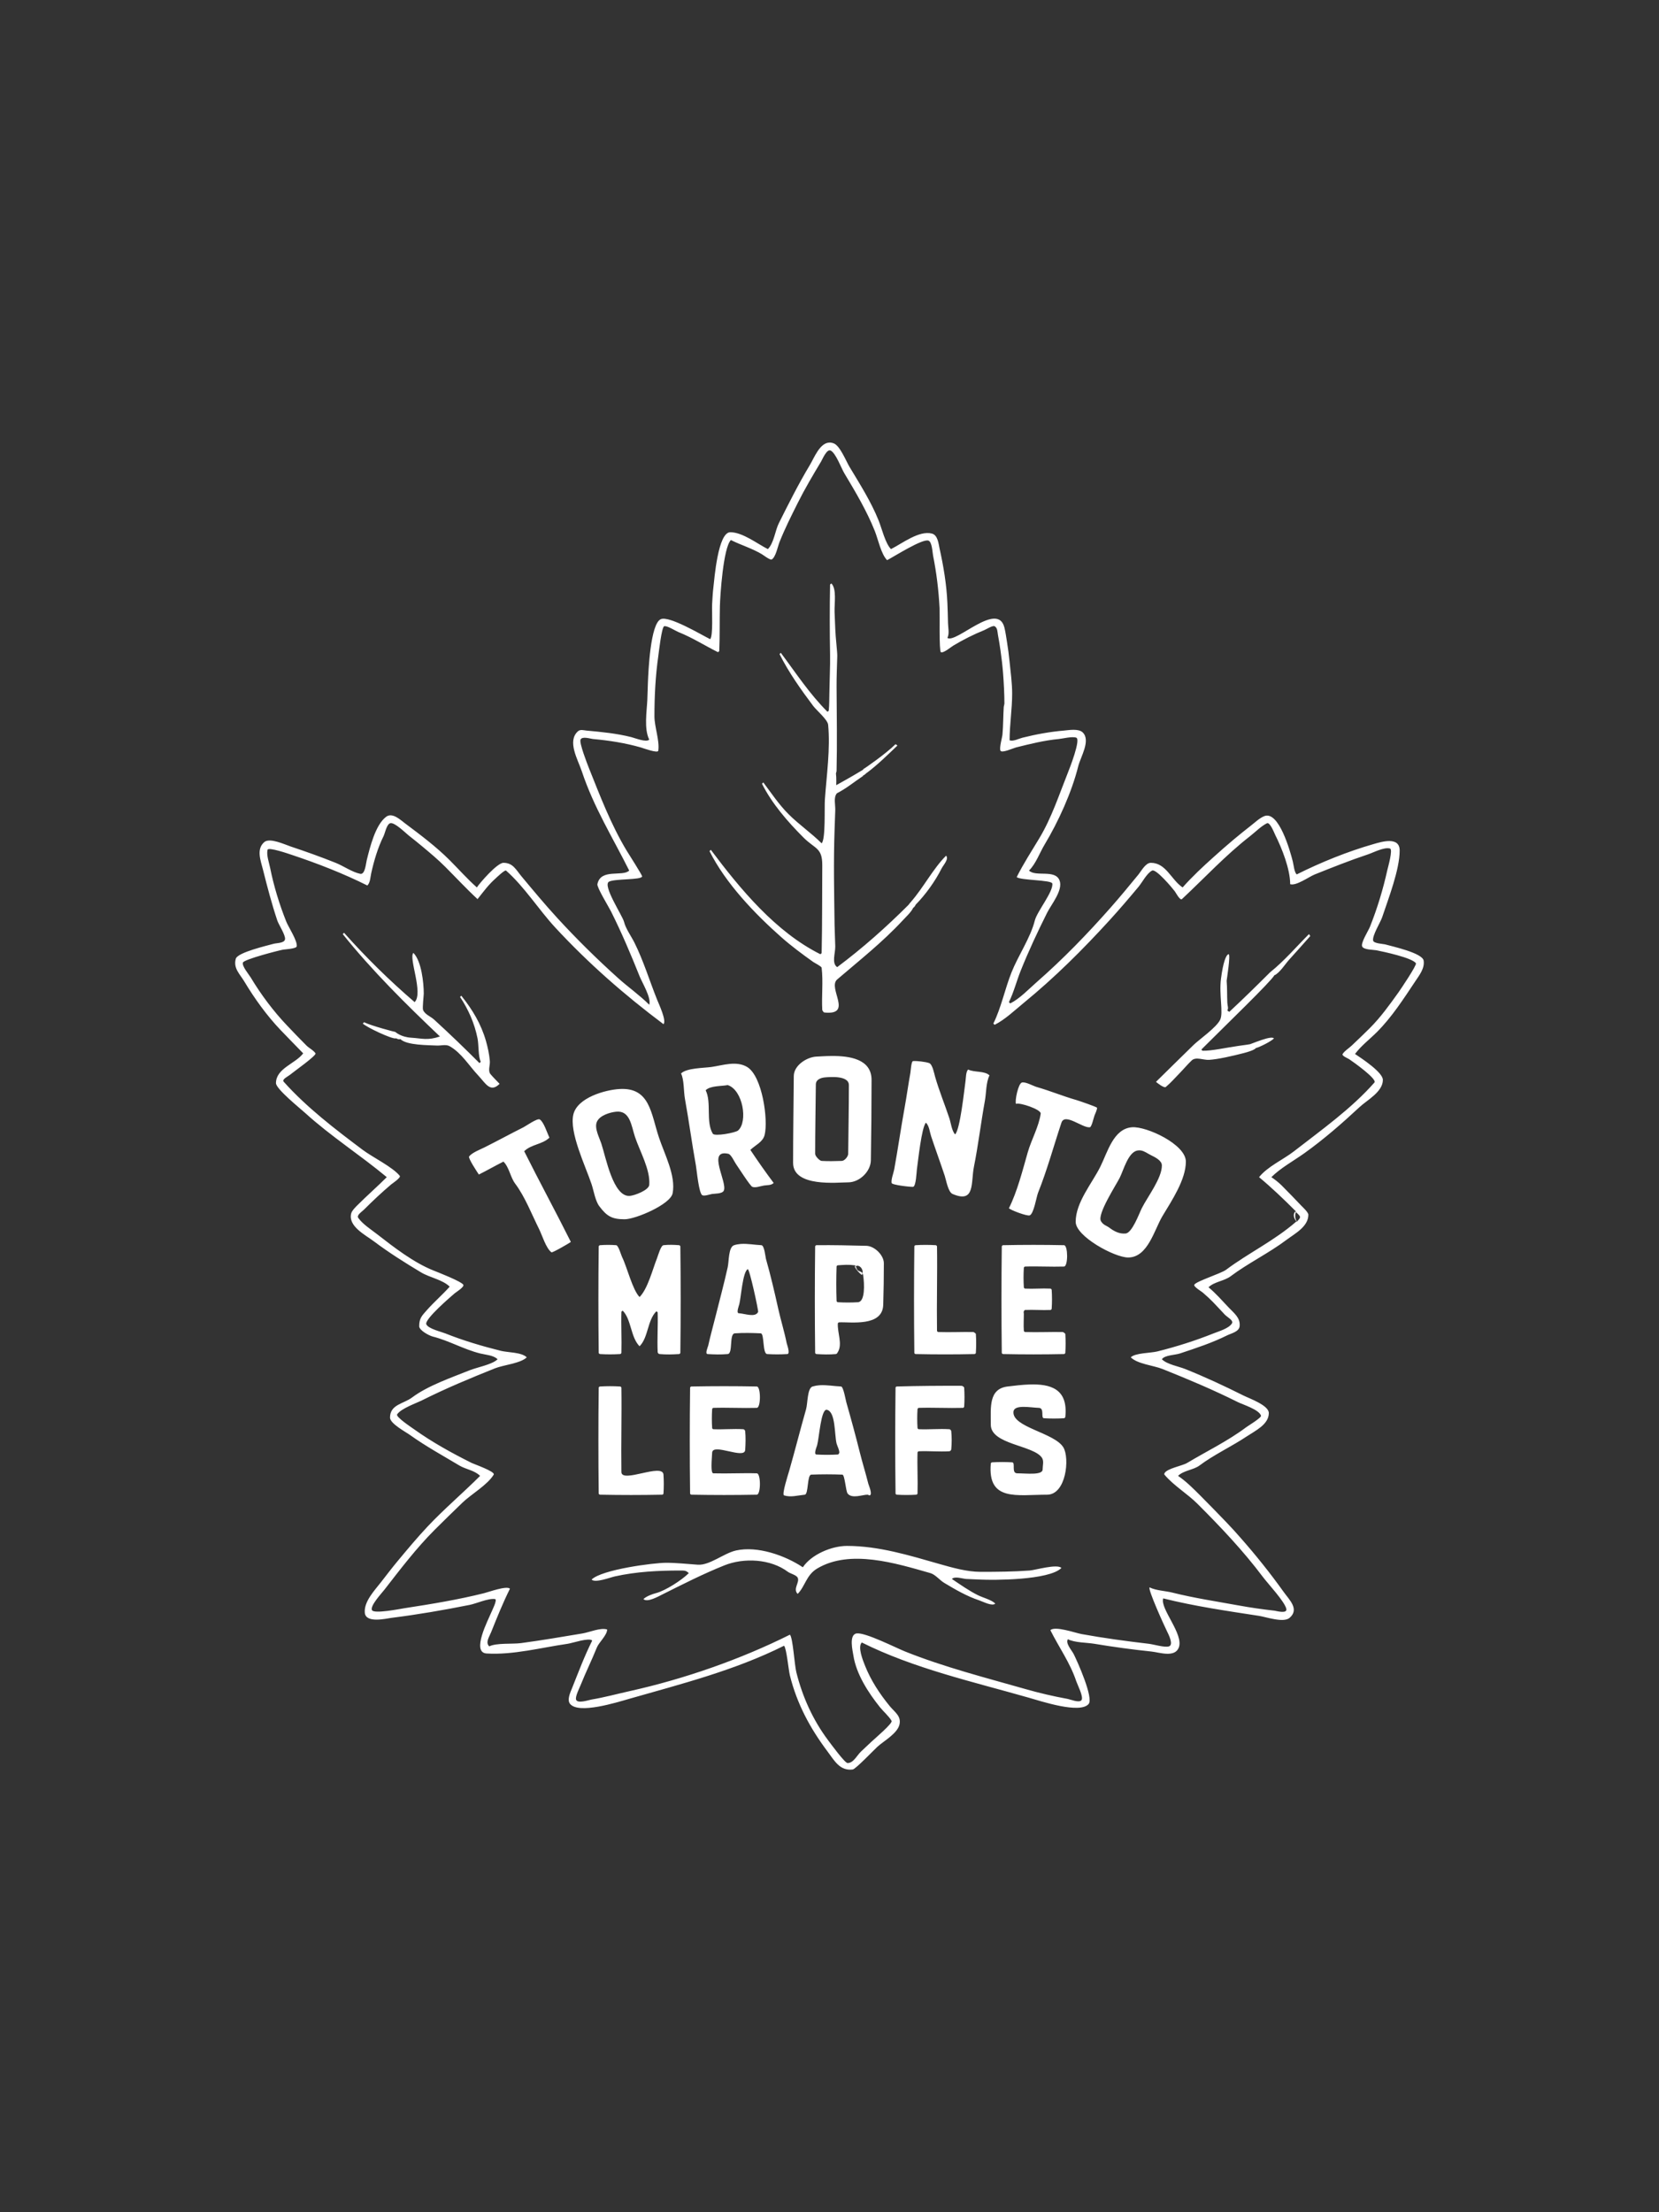 <?xml version="1.0" encoding="UTF-8" standalone="no"?>
<!DOCTYPE svg PUBLIC "-//W3C//DTD SVG 1.1//EN" "http://www.w3.org/Graphics/SVG/1.1/DTD/svg11.dtd">
<!-- Created with Vectornator (http://vectornator.io/) -->
<svg height="100%" stroke-miterlimit="10" style="fill-rule:nonzero;clip-rule:evenodd;stroke-linecap:round;stroke-linejoin:round;" version="1.1" viewBox="0 0 750 1000" width="100%" xml:space="preserve" xmlns="http://www.w3.org/2000/svg" xmlns:vectornator="http://vectornator.io" xmlns:xlink="http://www.w3.org/1999/xlink">
<rect x="0" y="0" width="750" height="1000" fill="#333333" stroke="none"/>
<defs/>
<g id="Layer-1" vectornator:layerName="Layer 1">
<path d="M375.011 200.056C370.609 200.147 368.083 206.925 366.167 210.119C360.919 218.865 356.448 227.806 352.104 236.494C350.415 239.872 349.88 245.468 347.136 248.212C342.328 245.808 335.736 240.588 330.136 240.587C324.579 240.587 322.966 261.629 322.511 265.494C322.211 268.038 322.098 270.225 321.948 272.837C321.758 276.164 322.476 287.498 321.042 288.931C317.035 286.928 302.656 278.323 298.792 279.869C293.961 281.801 293.114 303.955 292.917 308.275C292.793 311.008 292.766 313.76 292.636 316.494C292.389 321.67 291.089 329.495 293.511 334.337C292.141 335.707 287.127 333.633 285.323 333.181C278.684 331.521 271.911 330.863 265.104 330.244C263.92 330.136 262.363 329.604 261.292 330.556C256.271 335.02 261.24 343.307 263.042 348.712C268.469 364.995 276.898 378.425 284.448 393.525C281.504 396.469 271.529 392.404 270.073 399.681C269.784 401.126 275.223 409.982 276.229 411.994C281.034 421.603 285.183 431.394 289.136 441.275C290.341 444.288 294.535 451.11 293.511 454.181C289.184 449.854 284.006 446.251 279.448 442.15C269.838 433.501 260.652 424.46 251.917 414.931C246.343 408.85 241.069 402.513 235.792 396.181C233.231 393.108 231.907 390.025 227.604 390.025C224.768 390.025 216.987 399.029 215.573 401.15C211.238 397.296 207.393 392.939 203.292 388.837C197.139 382.685 190.026 377.365 183.073 372.15C181.018 370.608 177.382 367.106 174.573 369.212C169.687 372.877 167.25 383.003 165.792 388.837C165.406 390.381 165.06 395.436 162.854 394.994C159.242 394.271 155.294 391.451 151.729 390.025C145.053 387.354 138.352 384.961 131.511 382.681C128.762 381.765 121.958 378.526 119.479 380.65C115.728 383.866 117.878 389.088 118.917 393.244C120.845 400.955 122.844 408.556 125.354 416.087C125.981 417.966 129.159 422.76 128.854 424.587C128.553 426.397 125.093 426.225 123.604 426.65C120.905 427.421 107.42 430.513 106.604 433.369C105.378 437.66 108.421 440.291 110.417 443.619C115.045 451.332 120.615 459.084 126.823 465.587C130.209 469.134 133.655 472.635 137.073 476.15C133.548 480.851 124.761 482.916 124.761 489.619C124.761 492.251 135.695 501.039 137.948 503.087C149.623 513.7 162.822 522.091 174.854 532.119C170.552 536.421 165.98 540.399 161.667 544.712C161.154 545.225 159.099 547.172 158.761 548.525C157.314 554.314 165.038 558.139 169.011 561.119C175.9 566.286 183.031 570.768 190.386 575.181C194.216 577.479 200.159 578.486 203.292 581.619C200.021 585.298 196.315 588.468 193.042 592.15C190.693 594.792 189.511 595.937 189.511 599.494C189.511 601.375 193.984 603.76 195.667 604.181C202.86 605.979 209.693 609.97 217.042 611.806C219.561 612.436 223.099 612.582 224.948 614.431C222.556 616.824 215.708 618.058 212.354 619.4C203.993 622.745 193.381 626.395 186.292 631.712C182.417 634.619 176.323 634.845 176.323 640.806C176.323 643.513 183.293 647.195 185.417 648.712C192.58 653.829 200.16 657.958 207.667 662.462C210.622 664.236 214.498 664.606 217.042 667.15C209.271 674.921 200.867 682.009 193.323 690.025C188.62 695.022 184.245 700.288 179.854 705.556C177.231 708.704 174.743 711.981 172.229 715.212C169.286 718.997 164.498 723.96 164.917 728.994C165.33 733.951 174.666 731.618 176.917 731.337C188.775 729.855 200.64 727.806 212.354 725.462C215.442 724.845 220.697 722.396 223.792 722.837C225.022 723.013 222.368 728.179 222.042 728.994C220.823 732.041 212.902 746.989 219.979 747.431C231.968 748.18 244.758 744.749 256.604 743.056C258.856 742.735 266.271 740.129 267.729 741.587C264.196 748.655 261.593 755.648 258.667 762.962C257.877 764.938 256.174 768.423 257.761 770.275C261.747 774.926 278.702 769.574 284.448 767.931C308.25 761.131 332.19 755.06 354.448 743.931C355.596 745.079 356.454 754.799 357.104 757.4C360.31 770.221 366.171 781.145 374.073 791.681C377.256 795.925 379.665 800.6 385.511 799.869C386.802 799.707 395.128 791.001 396.636 789.619C399.437 787.051 405.599 783.672 406.604 779.65C407.58 775.746 404.497 773.99 402.198 771.181C397.631 765.599 393.717 759.603 391.073 752.994C390.064 750.47 387.634 744.433 389.604 742.462C413.037 754.179 439.862 760.211 464.917 767.369C470.741 769.033 488.217 774.846 492.136 770.275C494.473 767.548 487.101 751.111 485.417 747.744C484.574 746.059 481.551 742.809 482.761 740.994C485.942 742.584 491.236 742.464 494.792 743.056C503.34 744.481 511.956 745.649 520.573 746.556C524.106 746.928 531.041 749.417 532.886 744.806C535.314 738.735 524.315 727.144 525.854 722.525C540.129 726.094 554.657 728.194 569.198 730.431C572.369 730.919 580.231 733.693 582.979 731.337C587.55 727.42 582.875 723.191 580.323 719.619C574.217 711.069 567.655 702.879 560.698 694.994C558.369 692.354 556.871 690.67 554.261 687.962C550.378 683.936 546.497 679.918 542.542 675.962C539.572 672.992 536.108 669.506 532.573 667.15C535.059 664.664 539.559 664.489 542.261 662.462C548.81 657.551 556.742 653.902 563.636 649.306C567.528 646.711 573.605 643.901 573.604 638.744C573.604 635.237 564.805 632.157 562.167 630.837C553.634 626.571 544.883 622.474 535.792 618.837C532.71 617.604 527.601 616.771 525.261 614.431C526.528 612.531 531.224 612.548 533.448 611.806C540.795 609.357 547.985 607.022 554.854 603.587C556.533 602.748 560.166 602.003 560.417 599.494C560.799 595.672 557.905 593.632 555.417 590.994C552.48 587.879 549.644 584.641 546.354 581.9C548.874 579.381 553.461 579.077 556.323 576.931C564.238 570.995 573.471 566.555 581.511 560.525C585.449 557.571 591.479 554.493 591.479 549.087C591.479 547.991 588.71 545.452 588.542 545.275C585.545 542.121 582.525 538.976 579.448 535.9C578.067 534.519 576.391 533.205 574.761 532.119C578.919 527.96 584.901 524.701 589.698 521.275C598.444 515.028 606.753 507.772 614.604 500.462C618.057 497.248 625.167 493.556 625.167 488.15C625.167 484.751 615.723 478.531 612.573 476.431C615.391 472.675 619.19 469.814 622.511 466.494C629.224 459.78 634.563 451.461 639.792 443.619C641.655 440.824 644.138 437.71 643.604 434.244C643.07 430.769 629.384 427.806 626.323 426.931C625.311 426.642 621.029 426.521 620.761 425.181C620.304 422.895 624.08 416.942 624.854 414.619C627.668 406.178 632.761 393.129 632.761 384.462C632.761 377.973 624.574 380.516 621.042 381.525C609.157 384.921 597.104 389.822 586.198 395.275C585.09 394.166 584.859 391.072 584.448 389.431C583.306 384.861 578.134 366.295 571.542 368.931C569.408 369.785 567.207 371.89 565.386 373.306C562.815 375.305 560.263 377.377 557.761 379.462C554.672 382.036 551.695 384.687 548.698 387.369C543.803 391.749 539.003 396.237 534.636 401.15C529.452 397.694 527.176 390.025 520.261 390.025C517.889 390.025 515.983 393.705 514.698 395.275C510.57 400.32 506.418 405.355 502.104 410.244C491.646 422.097 480.599 433.518 468.698 443.931C465.078 447.099 461.026 451.424 456.698 453.587C456.405 453.294 456.397 453.287 456.104 452.994C458.254 448.695 459.568 443.475 461.386 438.931C465.004 429.887 469.044 421.271 473.386 412.587C475.293 408.773 480.734 402.317 478.979 397.931C476.954 392.866 468.194 396.521 465.198 393.525C468.347 390.376 469.963 385.583 472.229 381.806C478.478 371.393 484.489 358.206 487.448 346.369C488.508 342.129 493.172 334.781 489.511 331.119C487.599 329.207 483.112 330.068 481.011 330.244C474.738 330.766 468.363 331.937 462.261 333.462C460.501 333.902 458.152 335.228 456.417 334.65C456.417 327.646 457.573 320.605 457.573 313.556C457.573 308.785 456.891 303.926 456.417 299.181C456.116 296.171 455.727 293.103 455.229 290.119C454.875 287.992 454.598 285.779 454.073 283.681C451.032 271.514 432.235 290.997 428.292 288.369C429.297 286.358 428.616 283.866 428.573 281.619C428.515 278.59 428.424 275.551 428.292 272.525C427.933 264.257 426.533 255.905 424.761 247.931C424.293 245.826 423.994 241.865 421.261 241.181C415.399 239.716 407.824 245.697 402.792 248.212C400.239 245.659 398.638 238.86 397.229 235.337C393.817 226.806 388.755 218.88 384.042 211.025C382.51 208.471 379.793 201.601 377.011 200.462C376.301 200.172 375.64 200.043 375.011 200.056ZM375.542 203.681C377.88 204.85 380.328 211.648 381.698 213.931C386.726 222.312 391.823 230.884 395.479 240.025C396.977 243.769 398.304 250.475 401.042 253.212C403.842 251.812 417.154 243.27 419.792 244.4C421.392 245.085 421.526 249.666 421.823 251.15C423.389 258.979 424.341 266.892 424.761 274.869C424.892 277.359 424.492 294.375 425.354 294.806C426.494 295.376 429.95 292.449 430.917 291.869C435.402 289.178 440.203 286.748 444.979 284.837C445.84 284.493 448.819 282.579 449.667 283.087C450.994 283.884 450.895 285.577 451.136 286.9C451.56 289.232 451.957 291.586 452.292 293.931C452.789 297.411 453.21 300.958 453.479 304.462C453.809 308.747 454.073 313.846 454.073 317.931C454.073 318.525 453.796 319.119 453.761 319.712C453.519 323.811 453.554 327.903 453.198 331.994C453.079 333.364 451.672 338.097 452.292 339.337C452.909 340.572 458.062 338.184 459.323 337.869C465.705 336.273 472.086 334.683 478.667 334.056C480.481 333.884 484.737 332.774 486.573 333.462C488.672 334.25 483.621 347.156 482.761 349.306C478.781 359.254 475.437 369.617 469.886 378.869C466.448 384.597 462.618 390.499 459.636 396.462C461.165 397.992 475.488 397.709 475.729 399.4C476.253 403.066 468.85 411.98 467.823 416.087C465.864 423.924 460.392 431.774 457.292 439.525C454.338 446.911 452.563 455.702 449.073 462.681C449.366 462.974 449.374 462.951 449.667 463.244C454.345 460.904 458.818 456.609 462.854 453.306C476.757 441.931 489.388 429.364 501.511 416.087C506.035 411.132 510.403 406.023 514.698 400.869C516.401 398.826 518.479 394.713 520.854 393.525C522.625 392.64 529.951 401.362 531.104 402.9C531.467 403.382 533.487 407.212 534.323 406.431C544.593 396.846 553.997 386.633 565.104 377.994C567.454 376.166 570.086 373.472 572.729 372.15C574.135 371.447 576.027 376.464 576.511 377.431C579.564 383.539 583.261 392.877 583.261 399.681C585.952 400.579 591.754 396.327 594.386 395.275C602.353 392.088 610.258 388.932 618.417 386.212C620.919 385.378 625.75 382.803 628.386 383.556C629.801 383.961 627.48 391.974 627.198 393.244C625.244 402.039 622.637 410.662 619.292 419.025C618.626 420.691 615.13 426.15 615.792 427.806C616.43 429.401 620.913 429.293 622.229 429.556C625.393 430.189 638.441 432.936 640.104 435.431C640.631 436.22 633.08 447.384 632.198 448.619C628.221 454.186 624.146 459.859 619.292 464.712C616.606 467.399 613.862 470.006 611.104 472.619C609.75 473.902 608.014 474.879 606.979 476.431C606.437 477.246 609.434 478.453 609.917 478.775C611.996 480.161 622.694 487.815 621.354 489.337C610.949 501.162 597.411 510.756 585.011 520.4C580.092 524.226 573.078 527.269 569.198 532.119C575.15 537.079 580.296 542.029 585.886 547.619C585.851 547.689 585.885 547.795 585.854 547.869C588.045 550.002 588.479 550.025 586.198 552.306C586.152 552.259 586.15 552.169 586.104 552.119C575.96 560.964 564.465 566.341 554.261 573.994C552.014 575.678 540.688 579.201 539.917 580.744C539.482 581.614 543.127 583.754 543.698 584.244C547.856 587.807 548.86 589.105 553.667 594.212C554.859 595.478 557.85 596.859 556.886 598.306C555.373 600.576 551.106 601.749 548.698 602.712C540.363 606.046 531.908 608.722 523.198 610.9C520.211 611.647 513.213 611.542 511.198 613.556C514.231 616.589 521.509 617.224 525.542 618.837C537.263 623.526 548.496 628.252 559.542 633.775C561.906 634.957 569.137 637.123 570.073 639.931C570.376 640.838 564.238 644.519 563.354 645.181C554.991 651.455 545.388 656.074 536.667 661.306C534.436 662.645 527.53 663.768 526.417 665.994C526.33 666.168 526.292 666.437 526.417 666.587C530.489 671.474 536.827 675.248 541.354 679.775C551.777 690.196 562.081 701.045 570.948 712.869C573.249 715.937 580.66 723.81 581.511 727.212C582.128 729.68 576.796 728.15 576.229 728.087C570.846 727.489 565.423 726.711 560.104 725.744C550.007 723.908 539.907 722.39 529.948 719.9C526.777 719.107 522.583 718.999 519.698 717.556C518.84 718.415 526.4 735.053 527.604 737.462C528.241 738.736 530.675 743.48 528.479 744.212C526.566 744.851 521.601 743.317 519.386 743.056C509.196 741.858 499.013 740.486 488.917 738.65C486.123 738.142 476.903 734.851 474.854 736.9C478.777 744.745 483.766 751.604 486.573 760.025C487.124 761.676 489.976 767.113 488.917 768.525C487.89 769.894 484.016 768.21 482.479 767.931C476.214 766.791 469.837 765.301 463.729 763.556C445.468 758.339 426.917 753.631 409.229 746.556C404.912 744.829 391.164 737.811 387.261 738.369C383.649 738.885 385.496 746.382 385.792 748.306C387.099 756.799 392.551 765.153 397.823 771.744C399.384 773.695 401.857 775.772 403.073 777.9C403.671 778.947 395.627 785.77 394.011 787.275C392.443 788.734 390.889 790.22 389.323 791.681C387.349 793.524 385.868 796.962 383.167 796.962C381.955 796.963 375.741 788.488 374.386 786.681C367.484 777.478 362.784 767.024 360.011 755.931C359.145 752.468 358.461 740.287 357.104 738.931C334.759 750.104 309.291 758.973 284.729 764.431C278.989 765.707 273.243 767.278 267.448 768.244C266.157 768.459 260.997 770.273 260.417 768.244C260.017 766.845 261.918 763.133 262.448 761.806C264.786 755.961 267.56 750.386 269.792 744.806C270.781 742.335 274.479 739.163 274.479 736.587C271.564 735.615 266.416 737.858 263.354 738.369C254.093 739.912 244.832 741.501 235.511 742.744C231.702 743.252 224.441 742.575 221.167 744.212C219.352 742.398 221.143 740.024 222.042 737.775C224.695 731.144 227.41 724.413 230.542 718.15C229.067 716.674 220.987 719.64 218.823 720.181C207.06 723.122 195.053 725.088 183.073 726.931C180.828 727.277 168.938 729.678 168.136 727.806C167.285 725.82 172.519 720.228 173.698 718.712C180.96 709.375 188.156 699.88 196.542 691.494C200.693 687.343 204.912 683.257 209.136 679.181C212.954 675.496 220.429 671.203 223.198 666.587C224.022 665.213 214.278 661.83 213.229 661.306C204.197 656.79 195.395 651.933 187.167 646.056C185.92 645.165 178.794 640.46 179.542 639.337C181.324 636.664 188.088 634.346 190.979 632.9C201.778 627.5 212.576 623.011 223.792 618.525C227.575 617.011 235.407 616.284 238.136 613.556C235.798 611.218 229.596 611.413 226.417 610.619C217.862 608.48 209.416 605.987 201.229 602.712C199.335 601.955 193.598 600.645 192.729 598.619C191.768 596.374 204.109 585.865 205.636 584.556C206.073 584.182 210.042 581.733 209.448 580.744C208.535 579.222 197.911 575.091 195.948 574.306C186.959 570.711 178.043 563.782 170.479 557.9C167.705 555.742 164.023 553.417 161.979 550.556C161.082 549.3 163.513 547.836 164.604 546.744C168.585 542.764 172.632 538.963 176.917 535.337C177.182 535.112 181.376 532.334 180.729 531.525C177.559 527.562 168.374 523.079 164.011 519.806C151.569 510.474 138.674 500.629 128.292 489.025C127.232 487.84 130.323 486.581 131.511 485.525C132.417 484.719 143.247 477.067 142.636 476.15C141.637 474.652 139.815 473.892 138.542 472.619C135.563 469.64 132.664 466.609 129.761 463.556C123.572 457.051 117.977 449.573 113.354 441.869C112.51 440.461 109.292 436.713 109.823 435.119C110.312 433.651 125.988 429.637 127.979 429.275C128.801 429.125 133.92 428.887 134.136 427.806C134.607 425.453 130.364 418.971 129.448 416.681C126.336 408.9 123.783 400.606 122.136 392.369C121.647 389.926 120.397 386.631 120.948 384.15C121.262 382.74 130.693 386.023 132.104 386.494C143.676 390.351 155.361 394.919 166.073 400.275C167.414 398.935 167.424 396.508 167.823 394.712C169.065 389.127 170.818 383.129 173.386 377.994C174.047 376.672 174.721 372.791 176.323 372.15C178.216 371.393 183.377 376.588 184.823 377.712C186.904 379.331 188.955 380.994 190.979 382.681C194.467 385.588 198.021 388.567 201.229 391.775C206.112 396.658 210.812 401.747 215.886 406.431C218.559 403.089 220.792 399.951 224.073 397.056C224.169 396.972 228.229 393.06 228.761 393.525C237.001 400.735 243.585 411.253 251.042 419.306C266.092 435.56 282.351 449.764 299.948 462.962C301.448 461.462 297.85 453.858 297.042 451.837C293.632 443.312 290.87 434.212 286.792 426.056C285.382 423.236 282.891 419.829 282.104 416.681C281.4 413.861 272.18 400.112 275.354 398.525C278.105 397.15 289.96 397.842 290.292 396.181C290.4 395.643 284.115 385.886 283.261 384.462C276.152 372.615 271.333 359.923 266.261 347.244C265.483 345.299 261.801 335.848 262.448 334.337C263.162 332.672 266.919 333.954 268.042 334.056C275.396 334.725 282.62 335.846 289.698 337.869C290.652 338.141 297.414 340.672 297.604 339.337C298.256 334.776 295.854 328.539 295.854 323.806C295.855 314.74 296.321 305.54 297.604 296.556C297.838 294.924 299.099 283.475 300.261 283.087C301.49 282.678 305.467 285.22 306.698 285.712C313.033 288.247 318.431 291.735 324.573 294.806C324.769 294.611 325.155 294.488 325.167 294.212C325.451 287.48 325.28 280.731 325.448 273.994C325.565 269.337 326.958 247.577 330.417 244.119C335.09 246.455 339.944 247.835 344.479 250.556C345.165 250.967 348.2 253.311 348.886 252.9C350.726 251.796 351.621 246.984 352.417 244.994C354.904 238.778 357.686 233.269 360.604 227.431C363.811 221.019 367.484 214.82 371.167 208.681C371.828 207.579 373.77 202.795 375.542 203.681ZM586.104 552.119C586.138 552.089 586.165 552.054 586.198 552.025C585.485 550.955 585.339 549.138 585.854 547.869C585.728 547.745 585.744 547.758 585.604 547.619C584.29 548.933 585.033 550.941 586.104 552.119ZM375.854 263.744C375.659 263.939 375.266 264.061 375.261 264.337C375.069 274.883 375.069 285.417 375.261 295.962C375.263 296.11 375.282 298.881 375.261 300.087C375.184 304.482 375.071 308.85 374.948 313.244C374.875 315.881 374.938 318.557 374.667 321.181C374.639 321.456 374.269 321.548 374.073 321.744C365.887 313.558 359.845 304.243 352.979 295.087C352.687 295.38 352.71 295.388 352.417 295.681C356.543 303.934 362.107 311.747 367.636 319.119C369.122 321.1 374.166 325.306 374.386 327.619C375.421 338.488 373.693 350.436 372.917 361.306C372.651 365.03 373.293 379.366 371.448 381.212C366.778 376.542 361.215 372.761 356.511 368.056C352.159 363.705 348.742 358.573 345.073 353.681C344.78 353.974 344.772 353.982 344.479 354.275C349.002 363.32 356.169 371.526 363.229 378.587C368.505 383.863 371.782 383.096 371.729 391.181C371.643 404.365 371.737 417.562 371.448 430.744C371.442 431.02 371.05 431.142 370.854 431.337C350.592 421.206 334.631 401.853 321.354 384.15C321.062 384.443 321.054 384.451 320.761 384.744C328.072 399.366 341.391 413.211 353.292 423.712C357.846 427.731 362.702 431.313 367.636 434.837C368.222 435.257 371.372 436.812 371.448 437.462C372.19 443.767 371.378 450.185 371.729 456.525C371.744 456.792 372.372 457.657 372.604 457.681C385.993 459.091 373.978 446.602 378.479 442.744C388.613 434.058 398.933 425.931 408.073 416.087C409.501 414.549 411.806 412.435 412.761 410.525C412.745 410.509 412.745 410.509 412.729 410.494C413.367 409.902 413.476 409.938 413.917 409.056C413.901 409.04 413.901 409.04 413.886 409.025C418.349 404.494 422.788 398.345 425.636 392.65C426.407 391.108 429.136 388.244 427.698 386.806C421.799 392.705 417.476 401.199 411.886 407.587C411.901 407.603 411.902 407.604 411.917 407.619C411.49 408.042 411.56 407.907 410.698 409.056C400.443 419.289 390.039 428.511 378.479 437.181C375.868 435.44 377.654 430.944 377.604 427.806C377.553 424.582 377.334 421.372 377.292 418.15C377.104 403.796 376.789 389.435 377.292 375.087C377.395 372.158 377.498 369.204 377.604 366.275C377.698 363.712 376.728 360.495 378.354 358.587C382.565 356.451 386.283 353.354 390.198 350.744C390.156 350.693 390.115 350.697 390.073 350.65C390.879 350.25 390.976 350.096 391.917 349.275C391.932 349.29 391.933 349.291 391.948 349.306C396.88 345.607 401.274 341.236 405.729 336.994C405.29 336.701 405.294 336.693 404.854 336.4C400.545 340.709 390.573 347.602 390.479 347.525C389.451 348.553 391.112 347.329 388.261 349.087C385.409 350.845 378.042 354.931 378.042 354.931C378.042 354.931 378.182 351.587 377.917 349.587C378.01 349.194 378.189 348.801 378.198 348.4C378.485 335.708 378.27 323.033 378.198 310.337C378.173 305.844 378.396 301.047 378.511 296.556C378.559 294.676 377.739 288.255 377.604 284.244C377.52 281.704 377.383 279.189 377.292 276.65C377.156 272.843 378.328 266.217 375.854 263.744ZM155.542 421.65C155.249 421.943 155.241 421.951 154.948 422.244C168.144 438.738 183.664 454.064 198.886 468.525C193.278 470.445 190.737 469.376 185.979 469.087C181.222 468.798 178.902 466.599 178.729 466.494C178.699 466.524 167.91 463.74 164.604 462.087C164.312 462.38 164.304 462.388 164.011 462.681C165.632 464.303 177.1 469.776 178.979 469.4C179.01 469.394 179.013 469.318 179.042 469.306C179.72 469.775 180.488 469.906 181.011 469.712C183.876 472.578 193.838 472.414 197.417 472.619C199.369 472.73 201.592 471.964 203.292 472.931C208.636 475.967 211.959 481.639 216.167 486.119C219.535 489.704 221.636 494.15 225.854 489.931C224.487 488.466 223.003 487.072 221.729 485.525C220.486 484.015 221.611 481.598 221.448 479.65C221.197 476.632 220.53 473.501 219.698 470.587C217.478 462.816 213.572 456.376 208.542 450.087C208.249 450.38 208.272 450.357 207.979 450.65C211.757 456.316 214.525 462.6 215.886 469.4C216.485 472.397 216.126 477.506 217.354 479.962C217.062 480.255 217.054 480.263 216.761 480.556C210.059 473.854 203.258 467.29 196.261 460.9C194.626 459.407 192.064 458.588 191.261 456.525C190.908 455.619 191.573 449.939 191.573 449.181C191.573 444.524 190.601 434.459 186.886 430.744C184.638 432.991 191.515 448.926 187.448 452.994C176.137 443.298 165.426 432.769 155.542 421.65ZM591.761 422.244C585.95 428.054 580.583 434.391 574.167 439.525C568.097 445.591 562.016 451.562 555.729 457.4C555.29 457.107 555.294 457.099 554.854 456.806C555.48 455.555 554.93 454.875 554.854 453.306C554.696 449.988 554.818 446.647 554.542 443.337C554.531 443.203 556.455 431.171 555.417 431.337C554.293 431.518 552.925 435.04 551.979 442.431C551.034 449.822 553.123 457.654 551.636 460.9C550.028 464.408 542.122 469.886 539.604 472.337C533.915 477.878 528.269 483.458 522.604 489.025C523.043 489.463 526.28 491.977 527.011 491.369C529.239 489.512 531.142 487.318 533.167 485.244C535.048 483.315 536.779 481.229 538.729 479.369C540.64 477.549 544.002 479.257 546.636 479.087C550.709 478.825 556.933 477.4 562.167 476.056C567.401 474.712 567.705 473.781 567.729 473.775C569.567 473.285 574.516 470.831 575.948 469.4C575.644 469.096 575.062 469.015 574.354 469.087C572.231 469.304 568.888 470.59 565.198 471.994C563.696 472.249 565.323 472.033 559.948 472.775C554.573 473.517 547.604 475.106 543.698 474.962C543.422 474.952 543.331 474.594 543.136 474.4C554.226 463.31 574.579 443.7 576.104 440.869C578.41 439.941 581.159 435.621 582.667 433.962C585.925 430.379 589.137 426.738 592.354 423.119C592.062 422.679 592.054 422.683 591.761 422.244ZM375.886 477.337C373.229 477.356 370.824 477.547 369.104 477.619C364.85 477.796 358.89 481.512 358.854 486.4C358.759 499.486 358.542 512.564 358.542 525.65C358.542 536.794 378.712 534.462 383.448 534.462C388.552 534.462 393.62 529.582 393.698 524.494C393.886 512.385 394.011 500.26 394.011 488.15C394.011 478.604 383.857 477.281 375.886 477.337ZM373.198 486.994C374.684 486.892 383.761 485.955 383.761 490.494C383.761 500.846 383.544 511.205 383.448 521.556C383.437 522.749 381.88 524.734 380.542 524.775C377.516 524.866 374.47 524.953 371.448 524.775C370.516 524.72 368.511 522.631 368.511 521.556C368.511 511.106 368.727 500.662 368.823 490.212C368.845 487.809 371.417 487.116 373.198 486.994ZM412.761 479.65C411.951 479.731 411.729 484.077 411.573 484.931C410.617 490.188 409.905 495.481 408.948 500.744C407.267 509.992 405.944 519.329 404.261 528.587C403.955 530.271 402.796 533.081 403.073 534.744C403.23 535.681 411.814 536.6 412.761 536.494C414.138 536.341 414.344 529.753 414.511 528.587C415.037 524.906 416.628 509.47 418.604 507.494C420.119 509.008 420.278 511.639 420.948 513.65C422.943 519.633 425.114 525.553 427.104 531.525C427.728 533.396 428.601 538.84 430.636 539.712C440.918 544.119 438.849 534.648 440.292 527.431C442.271 517.537 443.456 507.45 445.261 497.525C445.898 494.019 445.729 489.306 447.323 486.119C445.158 483.953 440.47 484.865 437.667 483.462C436.624 484.506 436.688 487.289 436.479 488.744C435.886 492.901 434.071 510.497 431.792 512.775C430.3 511.282 429.863 507.518 429.167 505.431C427.089 499.196 424.532 492.992 422.729 486.681C422.33 485.282 421.567 481.116 420.073 480.556C418.515 479.972 414.347 479.491 412.761 479.65ZM329.823 480.931C327.039 481.199 324.214 481.938 321.636 482.306C318.188 482.799 310.388 482.741 307.886 485.244C309.306 488.084 309.047 493.41 309.636 496.65C311.458 506.675 312.782 516.814 314.604 526.837C314.988 528.949 315.922 539.612 317.542 540.306C318.583 540.752 320.931 539.869 321.948 539.712C323.179 539.523 326.477 539.685 327.198 538.244C329.035 534.569 319.377 519.36 329.261 521.556C330.545 521.842 332.025 525.214 332.761 526.244C333.765 527.65 339.164 536.141 340.104 536.494C341.594 537.052 343.889 536.13 345.386 535.9C346.914 535.665 348.62 535.885 349.761 534.744C346.115 529.883 342.6 524.862 339.229 519.806C341.373 517.663 344.856 516.303 345.667 513.056C347.361 506.278 344.637 486.432 337.761 482.306C335.361 480.867 332.607 480.663 329.823 480.931ZM328.979 490.494C335.844 492.684 338.219 507.042 333.667 511.025C332.497 512.048 323.036 513.807 322.229 512.462C318.997 507.075 321.759 498.334 319.011 492.837C321.153 490.694 326.136 491.062 328.979 490.494ZM461.979 489.337C460.298 489.818 458.688 497.723 459.323 498.994C460.891 498.21 470.747 501.523 470.479 503.4C469.633 509.325 466.255 515.185 464.604 520.962C462.295 529.047 459.873 538.643 456.104 546.181C456.967 547.044 464.25 549.81 465.479 549.4C467.36 548.773 468.547 541.012 469.292 539.15C473.399 528.883 476.355 517.992 479.854 507.494C481.399 502.859 489.506 510.094 492.729 509.556C493.528 509.423 494.462 505.099 494.792 504.275C495.041 503.652 496.082 501.411 495.948 500.744C495.872 500.362 487.62 497.542 486.573 497.244C480.55 495.523 474.74 493.095 468.698 491.369C467.123 490.919 463.564 488.884 461.979 489.337ZM280.042 492.275C273.522 492.666 261.107 496.171 259.229 503.681C257.211 511.754 264.73 527.181 267.448 535.337C268.43 538.281 269.086 542.792 270.948 545.275C274.373 549.841 276.718 551.15 282.386 551.15C287.322 551.15 303.07 544.448 304.073 539.431C305.647 531.565 300.395 521.679 297.917 514.244C294.279 503.33 293.861 491.445 280.042 492.275ZM278.573 502.525C284.88 501.9 285.404 508.923 287.073 513.931C289.215 520.357 294.08 528.783 293.511 535.619C293.312 537.997 286.87 540.423 284.729 540.587C277.176 541.168 273.905 523.114 271.823 516.869C270.92 514.16 268.663 510.036 269.792 507.212C270.997 504.2 275.76 502.804 278.573 502.525ZM244.011 506.025C242.909 505.364 237.793 508.993 236.667 509.556C231.055 512.362 224.842 515.75 219.104 518.619C217.09 519.626 213.49 520.973 212.073 522.744C211.497 523.464 215.906 530.072 216.479 530.931C220.307 529.018 223.749 527.015 227.604 525.087C230.24 527.723 230.709 532.123 232.886 535.025C237.348 540.975 240.411 548.981 243.698 555.556C245.086 558.331 246.815 564.23 249.292 566.087C249.705 566.397 257.162 562.083 258.073 561.4C251.157 547.568 243.905 534.25 236.979 520.4C240.148 517.232 245.277 517.352 248.386 514.244C247.425 512.322 245.832 507.118 244.011 506.025ZM511.792 509.556C503.347 510.162 500.71 520.844 497.417 527.431C493.65 534.966 486.292 543.543 486.292 552.306C486.292 558.906 503.879 568.431 510.011 568.431C518.926 568.431 521.832 555.864 525.542 549.681C529.724 542.711 536.104 533.237 536.104 525.087C536.104 517.292 518.344 509.086 511.792 509.556ZM515.792 520.056C517.356 520.31 518.641 521.34 520.261 522.15C522.036 523.038 525.261 524.515 525.261 526.837C525.261 532.658 518.776 540.963 516.167 546.181C514.971 548.572 511.844 557.316 508.854 557.587C506.031 557.845 503.692 556.599 501.511 554.962C500.165 553.953 498.812 553.83 497.729 552.025C495.879 548.941 504.52 535.756 506.198 532.4C507.962 528.872 509.991 520.943 514.136 520.087C514.74 519.963 515.271 519.972 515.792 520.056ZM334.886 562.306C333.869 562.38 332.862 562.555 331.886 562.869C329.27 563.71 329.596 570.062 328.979 572.837C327.387 580.003 325.476 587.1 323.698 594.212C322.528 598.895 321.214 603.562 320.167 608.275C320.038 608.854 318.605 612.01 319.886 612.087C322.908 612.271 325.964 612.354 328.979 612.087C331.475 611.867 329.528 602.899 332.198 602.712C336.095 602.441 340.015 602.527 343.917 602.712C345.635 602.794 344.644 611.956 346.823 612.087C349.845 612.271 352.895 612.27 355.917 612.087C357.384 611.998 355.76 607.741 355.636 607.119C354.592 601.901 352.978 596.782 351.823 591.587C350.15 584.059 348.373 576.418 346.261 569.025C346.033 568.226 345.584 562.932 344.198 562.869C341.125 562.729 337.935 562.086 334.886 562.306ZM338.042 573.712C338.797 573.333 342.975 592.565 342.729 593.056C341.417 595.682 336.878 593.814 333.948 593.619C332.742 593.539 334.079 590.127 334.229 589.525C335.007 586.414 335.765 574.855 338.042 573.712ZM271.261 562.869C270.985 562.889 270.67 563.186 270.667 563.462C270.474 579.477 270.474 595.479 270.667 611.494C270.67 611.77 270.985 612.07 271.261 612.087C274.283 612.271 277.301 612.27 280.323 612.087C280.599 612.071 280.909 611.77 280.917 611.494C281.106 605.344 280.728 599.206 280.917 593.056C280.925 592.78 281.315 592.658 281.511 592.462C285.447 596.399 285.058 604.479 289.136 608.556C293.136 604.556 292.621 596.852 296.729 592.744C296.925 592.939 297.314 593.061 297.323 593.337C297.512 599.291 297.045 605.262 297.323 611.212C297.343 611.626 297.786 612.05 298.198 612.087C301.116 612.353 304.055 612.271 306.979 612.087C307.255 612.07 307.57 611.77 307.573 611.494C307.766 595.479 307.766 579.477 307.573 563.462C307.57 563.186 307.255 562.89 306.979 562.869C304.643 562.689 302.278 562.61 299.948 562.869C298.735 563.003 297.432 567.737 297.042 568.712C295.078 573.624 292.84 582.601 289.136 586.306C285.943 583.114 283.461 572.674 281.198 568.15C280.82 567.394 279.569 562.942 278.573 562.869C276.139 562.688 273.695 562.688 271.261 562.869ZM369.104 562.869C368.828 562.872 368.514 563.186 368.511 563.462C368.318 579.477 368.318 595.479 368.511 611.494C368.514 611.77 368.829 612.07 369.104 612.087C372.028 612.27 374.968 612.353 377.886 612.087C378.298 612.05 378.548 611.568 378.761 611.212C380.971 607.528 378.556 602.598 378.761 598.306C378.774 598.03 379.078 597.756 379.354 597.744C384.635 597.504 398.997 599.858 399.292 589.806C399.476 583.558 399.573 577.307 399.573 571.056C399.573 567.32 395.284 563.24 391.667 563.15C384.149 562.964 376.624 562.773 369.104 562.869ZM382.573 571.744C383.847 571.723 385.128 571.789 386.386 571.962C386.644 571.998 386.667 572.243 386.792 572.4C388.486 571.39 390.426 573.779 389.886 575.556C390.01 575.771 390.141 575.963 390.198 576.337C390.817 580.359 391.142 588.451 387.854 588.65C384.833 588.833 381.783 588.833 378.761 588.65C378.485 588.633 378.208 588.332 378.198 588.056C378.01 582.883 378.01 577.697 378.198 572.525C378.208 572.249 378.485 571.982 378.761 571.962C380.027 571.872 381.3 571.764 382.573 571.744ZM413.917 562.869C413.641 562.885 413.358 563.186 413.354 563.462C413.162 579.477 413.161 595.479 413.354 611.494C413.358 611.77 413.641 612.082 413.917 612.087C422.802 612.278 431.688 612.279 440.573 612.087C440.849 612.081 441.149 611.77 441.167 611.494C441.349 608.668 441.35 605.82 441.167 602.994C441.153 602.774 440.269 602.123 440.011 602.119C434.738 602.025 429.437 602.307 424.167 602.119C423.891 602.109 423.608 601.801 423.604 601.525C423.412 588.831 423.797 576.156 423.604 563.462C423.6 563.186 423.287 562.886 423.011 562.869C419.989 562.686 416.939 562.686 413.917 562.869ZM453.479 562.869C453.203 562.874 452.889 563.186 452.886 563.462C452.693 579.477 452.693 595.479 452.886 611.494C452.889 611.77 453.204 612.082 453.479 612.087C462.657 612.279 471.833 612.279 481.011 612.087C481.287 612.082 481.586 611.77 481.604 611.494C481.787 608.668 481.787 605.82 481.604 602.994C481.59 602.775 480.676 602.124 480.417 602.119C474.754 602.024 469.109 602.307 463.448 602.119C463.172 602.109 462.874 601.801 462.854 601.525C462.674 598.992 462.854 596.47 462.854 593.931C462.854 593.541 462.68 593.093 462.854 592.744C462.978 592.497 463.172 592.164 463.448 592.15C467.252 591.964 471.05 592.336 474.854 592.15C475.13 592.136 475.43 591.863 475.448 591.587C475.631 588.761 475.631 585.914 475.448 583.087C475.43 582.812 475.13 582.507 474.854 582.494C471.05 582.308 467.252 582.679 463.448 582.494C463.172 582.48 462.872 582.175 462.854 581.9C462.672 578.976 462.672 576.043 462.854 573.119C462.872 572.843 463.172 572.534 463.448 572.525C469.305 572.336 475.154 572.714 481.011 572.525C482.912 572.464 482.868 562.907 481.011 562.869C471.833 562.677 462.657 562.677 453.479 562.869ZM389.886 575.556C389.331 574.599 388.267 574.861 387.573 573.994C387.252 573.593 387.167 572.871 386.792 572.4C386.659 572.479 386.512 572.398 386.386 572.525C387.138 574.029 388.294 575.289 389.604 576.337C389.82 576.122 389.804 575.826 389.886 575.556ZM465.261 625.837C462.077 625.951 458.736 626.359 455.542 626.744C446.913 627.783 447.917 636.126 447.917 644.025C447.917 652.997 467.237 653.255 471.042 658.962C472.019 660.427 471.354 662.483 471.354 664.244C471.354 666.969 463.901 665.994 459.917 665.994C457.032 665.994 459.245 661.126 457.573 661.025C454.551 660.842 451.533 660.842 448.511 661.025C448.235 661.042 447.941 661.312 447.917 661.587C446.416 678.853 459.721 675.65 473.386 675.65C481.949 675.65 483.681 659.195 480.729 654.275C476.738 647.623 457.526 645.201 458.167 638.15C458.478 634.728 465.871 636.297 469.604 636.4C472.363 636.477 470.38 640.993 471.948 641.087C474.97 641.271 477.989 641.27 481.011 641.087C481.286 641.071 481.576 640.768 481.604 640.494C482.951 627.699 474.812 625.495 465.261 625.837ZM370.511 626.181C369.444 626.253 368.385 626.441 367.354 626.744C364.928 627.457 365.163 634.385 364.417 636.994C361.775 646.241 359.435 655.558 356.792 664.806C356.33 666.424 353.342 675.594 354.448 675.962C357.414 676.951 360.712 675.961 363.823 675.65C365.571 675.475 364.822 666.665 366.761 666.587C371.444 666.4 376.139 666.4 380.823 666.587C381.905 666.631 382.36 674.012 383.167 675.087C385.113 677.683 390.072 675.581 392.261 675.65C392.569 675.66 392.833 676.023 393.136 675.962C394.623 675.665 392.746 671.498 392.542 670.681C391.365 665.972 389.906 661.328 388.729 656.619C386.82 648.981 384.736 641.346 382.573 633.775C382.327 632.913 381.286 626.789 380.229 626.744C377.01 626.604 373.71 625.967 370.511 626.181ZM373.792 637.275C377.832 638.101 377.198 648.523 378.198 652.525C378.425 653.431 379.775 656.059 379.354 656.9C379.231 657.147 379.037 657.478 378.761 657.494C375.543 657.678 372.322 657.678 369.104 657.494C367.726 657.415 369.196 654.065 369.386 653.4C370.318 650.138 371.125 636.729 373.792 637.275ZM434.729 626.431C424.963 626.396 415.179 626.457 405.417 626.744C405.141 626.752 404.858 627.03 404.854 627.306C404.662 643.223 404.661 659.17 404.854 675.087C404.858 675.364 405.141 675.633 405.417 675.65C408.341 675.833 411.306 675.833 414.229 675.65C414.505 675.633 414.784 675.363 414.792 675.087C414.981 668.938 414.603 662.768 414.792 656.619C414.8 656.343 415.11 656.036 415.386 656.025C419.972 655.838 424.585 656.3 429.167 656.025C429.581 656 430.002 655.563 430.042 655.15C430.305 652.428 430.305 649.684 430.042 646.962C430.002 646.55 429.581 646.081 429.167 646.056C424.585 645.781 419.972 646.243 415.386 646.056C415.11 646.045 414.81 645.77 414.792 645.494C414.61 642.668 414.609 639.82 414.792 636.994C414.81 636.718 415.11 636.407 415.386 636.4C422.024 636.21 428.685 636.589 435.323 636.4C435.599 636.392 435.868 636.082 435.886 635.806C436.068 632.98 436.068 630.132 435.886 627.306C435.861 626.924 435.028 626.433 434.729 626.431ZM271.261 626.744C270.985 626.76 270.67 627.03 270.667 627.306C270.474 643.223 270.474 659.17 270.667 675.087C270.67 675.364 270.985 675.644 271.261 675.65C280.634 675.841 290.013 675.841 299.386 675.65C299.662 675.644 299.93 675.363 299.948 675.087C300.131 672.261 300.131 669.414 299.948 666.587C299.597 661.149 280.997 670.678 280.917 665.4C280.725 652.706 281.109 640 280.917 627.306C280.913 627.03 280.599 626.761 280.323 626.744C277.301 626.561 274.283 626.561 271.261 626.744ZM312.573 626.744C312.297 626.749 311.983 627.03 311.979 627.306C311.787 643.223 311.786 659.17 311.979 675.087C311.983 675.364 312.297 675.644 312.573 675.65C322.435 675.841 332.274 675.841 342.136 675.65C343.99 675.614 344.027 666.049 342.136 665.994C335.596 665.804 329.051 666.183 322.511 665.994C321.5 665.964 321.491 663.022 321.948 656.619C322.266 652.168 336.6 659.867 336.886 655.431C337.068 652.605 337.15 649.782 336.886 646.962C336.847 646.55 336.424 646.082 336.011 646.056C331.527 645.782 326.999 646.243 322.511 646.056C322.235 646.045 321.966 645.769 321.948 645.494C321.766 642.668 321.766 639.82 321.948 636.994C321.966 636.718 322.235 636.407 322.511 636.4C329.051 636.21 335.595 636.59 342.136 636.4C344.027 636.345 343.99 626.779 342.136 626.744C332.274 626.552 322.435 626.553 312.573 626.744ZM382.886 698.806C376.021 698.806 366.828 702.642 362.948 708.462C354.841 703.058 342.384 698.73 332.761 700.869C327.259 702.091 320.83 707.663 315.479 707.306C310.671 706.986 306.005 706.431 301.136 706.431C295.534 706.431 271.992 709.481 267.448 714.025C269.105 715.681 275.762 713.08 277.979 712.587C287.69 710.43 297.659 709.931 307.573 709.931C309.549 709.931 310.221 709.954 311.386 711.119C308.287 714.218 300.792 719.095 296.448 720.181C294.925 720.562 292.109 721.613 290.886 722.837C292.562 724.514 297.624 721.656 299.386 720.775C308.529 716.203 317.823 711.462 327.511 707.587C336.328 704.061 348.356 704.643 356.198 710.525C357.249 711.313 360.005 711.952 360.604 713.15C361.668 715.277 358.303 718.191 360.604 720.494C364.004 717.094 364.464 712.009 369.386 709.056C384.227 700.151 405.009 706.645 420.667 711.119C422.802 711.729 424.837 714.302 426.823 715.494C431.919 718.551 437.016 721.527 442.636 723.4C444.398 723.987 448.574 726.243 449.948 724.869C448.222 723.142 444.367 722.219 442.042 721.056C437.899 718.985 434.196 716.326 430.323 713.744C431.691 712.376 435.12 713.639 436.792 713.744C438.938 713.878 441.082 713.914 443.229 714.025C448.68 714.304 474.214 714.416 479.854 708.775C477.882 706.803 468.076 709.739 465.479 709.931C458.075 710.48 450.654 710.525 443.229 710.525C437.201 710.525 430.514 708.637 424.761 706.994C411.078 703.084 397.235 698.806 382.886 698.806Z" fill="#ffffff" fill-rule="nonzero" opacity="1" stroke="none"/>
</g>
</svg>
